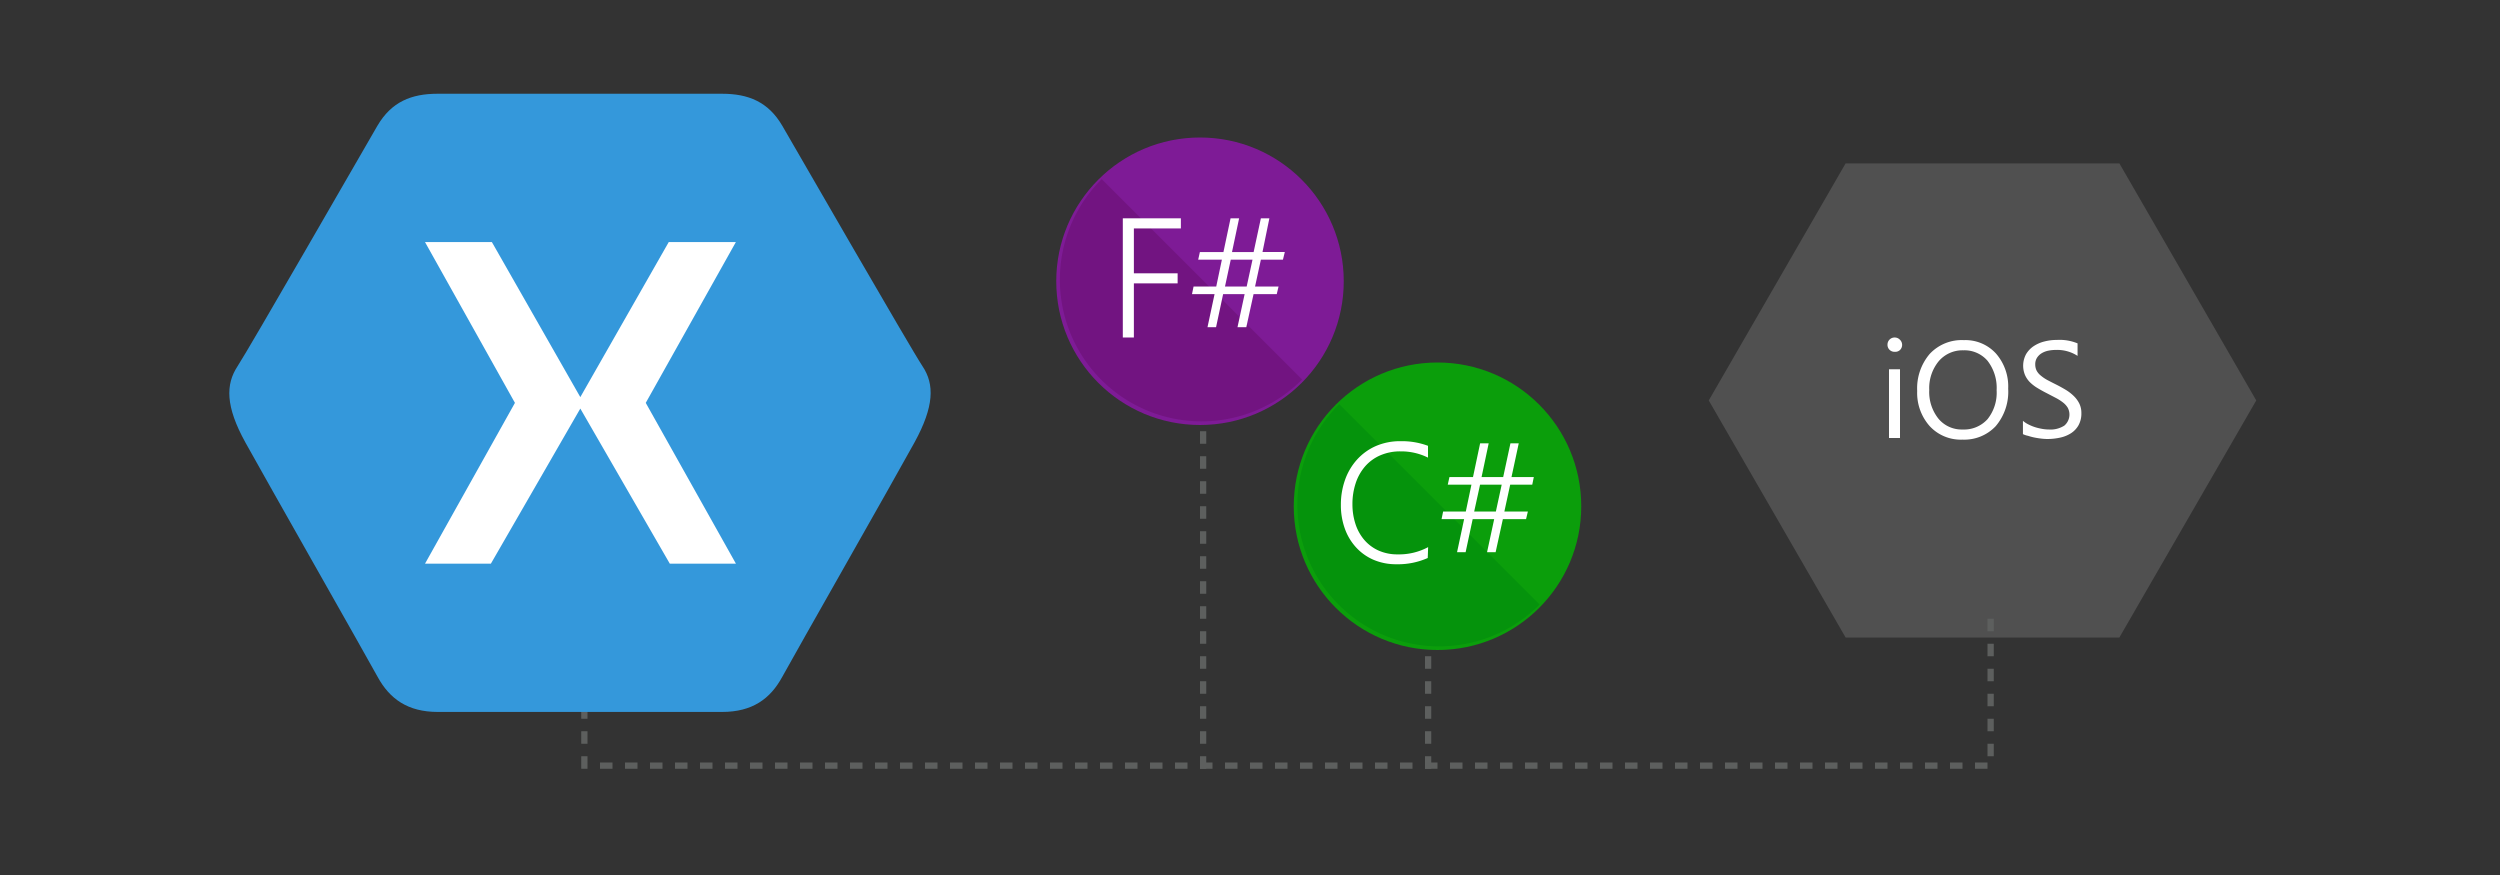 <svg xmlns="http://www.w3.org/2000/svg" id="ICONS" viewBox="0 0 400 140"><rect x="0" y="0" width="400" height="140" fill="#333333" stroke="none"/><defs><style>.cls-1{fill:#505050}.cls-2{fill:#fff}.cls-3{fill:none;stroke:#5d5f5e;stroke-miterlimit:10;stroke-dasharray:2 2}.cls-4{fill:#3498db}.cls-5{fill:#7e1b96}.cls-6{fill:#721481}.cls-7{fill:#0b9e0b}.cls-8{fill:#05930c}</style></defs><title>net-docs-mobile-1</title><polygon points="295.3 102 273.4 64.07 295.3 26.14 339.1 26.14 361 64.07 339.1 102 295.3 102" class="cls-1"/><path d="M303.14,56.29a1.12,1.12,0,0,1-.81-.32,1.09,1.09,0,0,1-.33-.82A1.13,1.13,0,0,1,303.14,54a1.14,1.14,0,0,1,.82.33A1.15,1.15,0,0,1,304,56,1.13,1.13,0,0,1,303.14,56.29ZM304,70.08h-1.76v-11H304Z" class="cls-2"/><path d="M314,70.34a6.76,6.76,0,0,1-5.25-2.16,8,8,0,0,1-2-5.62,8.49,8.49,0,0,1,2-5.93,7,7,0,0,1,5.47-2.21,6.61,6.61,0,0,1,5.14,2.15,8,8,0,0,1,1.95,5.62,8.51,8.51,0,0,1-2,6A6.89,6.89,0,0,1,314,70.34Zm.13-14.29a5,5,0,0,0-3.94,1.75,6.78,6.78,0,0,0-1.51,4.6A6.83,6.83,0,0,0,310.16,67,4.82,4.82,0,0,0,314,68.72a5.06,5.06,0,0,0,4-1.65,6.76,6.76,0,0,0,1.46-4.63A7.06,7.06,0,0,0,318,57.72,4.86,4.86,0,0,0,314.14,56.05Z" class="cls-2"/><path d="M323.67,69.46V67.33a4.11,4.11,0,0,0,.88.58,7.14,7.14,0,0,0,1.07.44,8.65,8.65,0,0,0,1.13.27,6.32,6.32,0,0,0,1.05.1,4.12,4.12,0,0,0,2.49-.62,2.32,2.32,0,0,0,.55-2.86,3.1,3.1,0,0,0-.76-.84,7.4,7.4,0,0,0-1.14-.73l-1.42-.74q-.81-.41-1.5-.83a6.49,6.49,0,0,1-1.21-.92A3.85,3.85,0,0,1,324,60a3.9,3.9,0,0,1,.17-3.33,4,4,0,0,1,1.21-1.28,5.5,5.5,0,0,1,1.71-.75,7.82,7.82,0,0,1,2-.25,7.51,7.51,0,0,1,3.32.55v2a6,6,0,0,0-3.5-.95,5.78,5.78,0,0,0-1.18.12,3.35,3.35,0,0,0-1.05.4,2.34,2.34,0,0,0-.75.72,1.91,1.91,0,0,0-.29,1.07,2.22,2.22,0,0,0,.22,1,2.52,2.52,0,0,0,.65.78,6.46,6.46,0,0,0,1,.69q.62.33,1.42.73t1.57.86a7.16,7.16,0,0,1,1.3,1,4.43,4.43,0,0,1,.89,1.21,3.41,3.41,0,0,1,.33,1.53,3.87,3.87,0,0,1-.45,1.93,3.66,3.66,0,0,1-1.2,1.28,5.26,5.26,0,0,1-1.75.71,9.52,9.52,0,0,1-2.08.22,8.57,8.57,0,0,1-.9-.06q-.54-.06-1.1-.17a9.35,9.35,0,0,1-1.06-.28A3.32,3.32,0,0,1,323.67,69.46Z" class="cls-2"/><polyline points="318.5 99 318.5 122.5 93.5 122.5 93.5 105" class="cls-3"/><line x1="228.5" x2="228.5" y1="123" y2="99" class="cls-3"/><line x1="192.5" x2="192.5" y1="123" y2="57" class="cls-3"/><rect width="59.13" height="66.71" x="64.99" y="32.83" class="cls-2"/><path d="M147.61,58.61c-1.92-2.89-20.2-34.63-22.44-38.48S119.71,15,115.54,15H70c-4.17,0-7.37,1.28-9.62,5.13S39.9,55.72,38,58.61,36.06,65,39.26,70.79s19.24,34,21.16,37.51,4.81,5.61,9.62,5.61h45.5c4.81,0,7.7-2.08,9.62-5.61s18-31.74,21.16-37.51S149.53,61.49,147.61,58.61ZM117.75,90.19H107.17L92.85,65.37,78.54,90.19H68L82.39,64.46,68,38.73H78.7L92.85,63.54,107,38.73h10.74L103.32,64.46Z" class="cls-4"/><circle cx="192" cy="45" r="23" class="cls-5"/><path d="M176.28,28.66a22.67,22.67,0,1,0,32.06,32.06Z" class="cls-6"/><path d="M181.42,36.55v7.18h7v1.61h-7V54h-1.77V34.93h9.29v1.62Z" class="cls-2"/><path d="M205.27,41.55h-3.53l-.93,4.29h3.76l-.29,1.22h-3.71l-1.16,5.29H198l1.14-5.29h-3.44l-1.13,5.29h-1.37l1.13-5.29h-3.61l.25-1.22h3.63l.9-4.29h-3.79l.27-1.22h3.77l1.14-5.4h1.37l-1.14,5.4h3.46l1.16-5.4h1.36L202,40.32h3.57Zm-8.35,0L196,45.84h3.47l.93-4.29Z" class="cls-2"/><circle cx="230" cy="81" r="23" class="cls-7"/><path d="M214.28,64.66a22.67,22.67,0,1,0,32.06,32.06Z" class="cls-8"/><path d="M228.44,89.28a11.71,11.71,0,0,1-5,1,9.17,9.17,0,0,1-3.67-.71,8.17,8.17,0,0,1-2.81-2,8.81,8.81,0,0,1-1.79-3,11.07,11.07,0,0,1-.63-3.8,11.84,11.84,0,0,1,.67-4,9.58,9.58,0,0,1,1.92-3.24,8.87,8.87,0,0,1,3-2.16,9.74,9.74,0,0,1,4-.78,11.92,11.92,0,0,1,4.35.74v1.89a9.64,9.64,0,0,0-4.37-1,8,8,0,0,0-3.28.64,6.81,6.81,0,0,0-2.42,1.77,7.86,7.86,0,0,0-1.5,2.68,10.6,10.6,0,0,0-.52,3.38,10.13,10.13,0,0,0,.47,3.1,7.47,7.47,0,0,0,1.38,2.54,6.53,6.53,0,0,0,2.27,1.73,7.32,7.32,0,0,0,3.15.64,9.82,9.82,0,0,0,4.84-1.16Z" class="cls-2"/><path d="M245.16,77.55h-3.53l-.93,4.29h3.76l-.29,1.22h-3.71l-1.16,5.29h-1.37l1.14-5.29h-3.44l-1.13,5.29h-1.37l1.13-5.29h-3.61l.25-1.22h3.63l.9-4.29h-3.79l.27-1.22h3.77l1.14-5.4h1.37l-1.14,5.4h3.46l1.16-5.4H243l-1.16,5.4h3.57Zm-8.35,0-.94,4.29h3.47l.93-4.29Z" class="cls-2"/></svg>